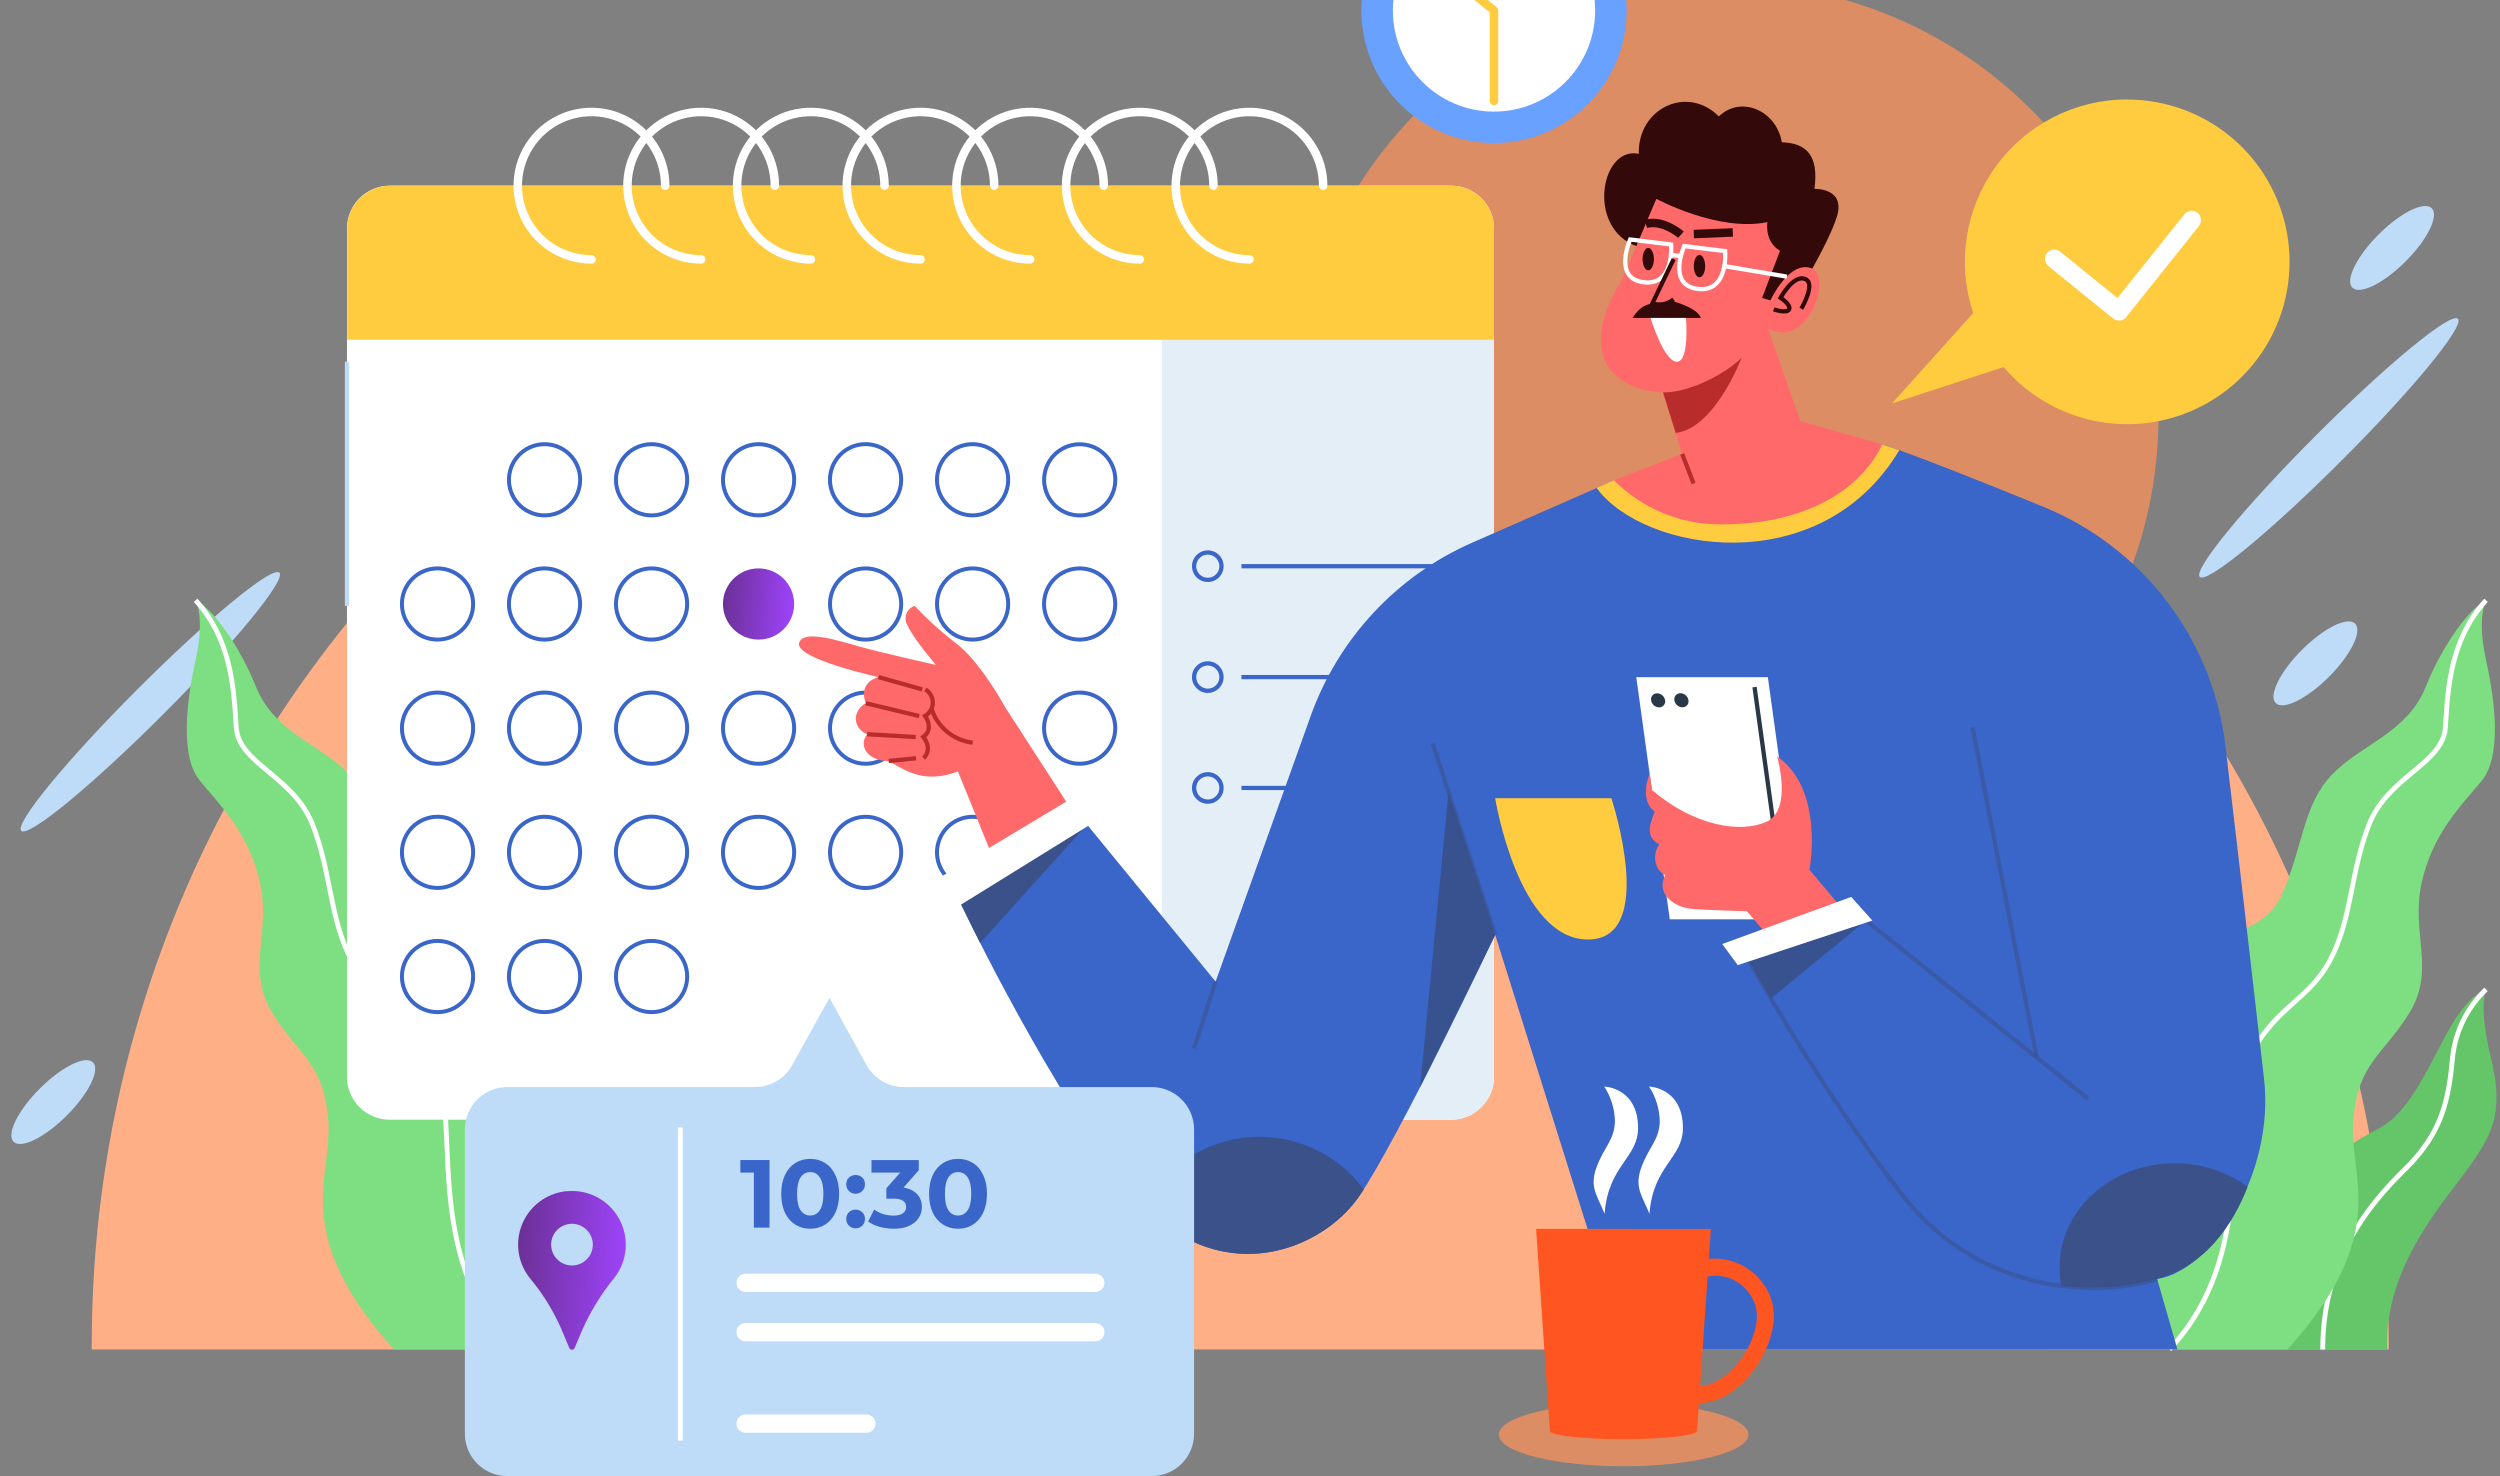 <svg width="293" height="173" viewBox="0 0 293 173" fill="none" xmlns="http://www.w3.org/2000/svg">
<rect x="0" y="0" width="293" height="173" fill="#808080" stroke="none"/>
<path d="M7.825 130.743C10.395 128.173 11.771 125.382 10.898 124.509C10.025 123.636 7.234 125.012 4.664 127.582C2.094 130.151 0.718 132.943 1.591 133.816C2.465 134.689 5.256 133.313 7.825 130.743Z" fill="#BEDBF7"/>
<path d="M19.108 83.732C10.754 92.087 3.314 98.2 2.493 97.374C1.672 96.548 7.781 89.114 16.135 80.759C24.489 72.405 31.928 66.291 32.745 67.118C33.562 67.944 27.462 75.378 19.108 83.732Z" fill="#BEDBF7"/>
<path d="M145.362 23.018C71.02 23.018 10.754 83.298 10.754 157.641C10.754 157.813 10.754 157.986 10.754 158.154H279.962C279.962 157.986 279.962 157.813 279.962 157.641C279.971 83.298 219.705 23.018 145.362 23.018Z" fill="#FFAF86"/>
<path d="M291.363 115.959C291.363 115.959 290.43 117.826 291.923 123.935C293.417 130.044 292.297 132.55 289.683 136.345C287.07 140.139 279.318 148.26 279.784 158.154H264.85C264.85 158.154 267.552 151.527 268.299 145.273C269.045 139.019 272.896 135.285 278.72 132.298C284.545 129.311 286.416 117.919 291.363 115.959Z" fill="#65C569"/>
<path fill-rule="evenodd" clip-rule="evenodd" d="M287.159 123.905C287.484 120.798 288.905 117.908 291.167 115.753L291.559 116.165C289.396 118.226 288.037 120.991 287.726 123.963C287.492 126.465 287.186 128.704 286.379 130.861C285.57 133.023 284.261 135.089 282.041 137.262C277.677 141.533 272.508 147.905 272.508 158.154H271.938C271.938 147.681 277.233 141.171 281.643 136.855C283.81 134.734 285.069 132.738 285.846 130.661C286.625 128.579 286.926 126.403 287.159 123.908L287.159 123.905L287.159 123.905Z" fill="white"/>
<path d="M291.363 70.356C291.363 70.356 290.243 72.317 291.363 77.357C292.483 82.398 293.169 88.698 290.864 91.499C288.558 94.299 285.063 97.659 283.803 103.544C282.542 109.429 285.483 113.625 282.402 118.666C279.322 123.706 276.377 124.476 275.799 131.234C275.22 137.992 280.424 144.433 268.098 158.154H240.137C240.137 158.154 248.93 141.632 251.455 132.952C253.98 124.271 251.875 120.206 255.795 114.255C259.716 108.305 265.176 110.116 267.556 104.59C269.937 99.064 269.937 94.322 273.297 90.798C276.657 87.275 282.122 85.898 284.279 80.531C286.369 75.327 289.543 71.197 291.363 70.356Z" fill="#7DDF81"/>
<path fill-rule="evenodd" clip-rule="evenodd" d="M286.356 84.632C286.623 80.409 286.98 74.746 291.153 70.165L291.574 70.548C287.539 74.977 287.192 80.456 286.923 84.699C286.911 84.889 286.899 85.078 286.887 85.263C286.812 86.413 286.323 87.361 285.619 88.216C284.92 89.065 283.996 89.84 283.037 90.638L282.987 90.68C281.067 92.278 278.983 94.014 277.902 96.782C276.913 99.318 276.42 101.777 275.938 104.178C275.88 104.468 275.822 104.757 275.763 105.046C275.221 107.714 274.619 110.311 273.267 112.795C272.074 114.986 270.572 116.331 269.047 117.695C268.836 117.884 268.624 118.073 268.413 118.265C266.678 119.843 264.924 121.631 263.477 124.94C262.764 126.569 262.494 128.746 262.336 131.311C262.28 132.22 262.239 133.178 262.195 134.174C262.117 135.965 262.034 137.876 261.854 139.836C261.292 145.954 259.777 152.681 254.463 158.349L254.047 157.959C259.234 152.426 260.73 145.85 261.287 139.784C261.466 137.835 261.548 135.953 261.625 134.173C261.669 133.173 261.711 132.206 261.768 131.276C261.925 128.713 262.198 126.443 262.955 124.712C264.448 121.3 266.265 119.449 268.03 117.844C268.245 117.649 268.459 117.457 268.671 117.267C270.196 115.901 271.624 114.623 272.767 112.523C274.075 110.12 274.663 107.598 275.206 104.932C275.264 104.645 275.322 104.356 275.38 104.066C275.861 101.668 276.363 99.16 277.372 96.575C278.506 93.67 280.689 91.852 282.589 90.27C282.617 90.247 282.645 90.224 282.673 90.2C283.64 89.394 284.52 88.655 285.179 87.854C285.832 87.06 286.254 86.223 286.319 85.226C286.331 85.031 286.344 84.834 286.356 84.632Z" fill="white"/>
<path d="M238.11 84.687C257.934 64.862 257.934 32.72 238.11 12.896C218.285 -6.929 186.143 -6.929 166.318 12.896C146.494 32.72 146.494 64.862 166.318 84.687C186.143 104.511 218.285 104.511 238.11 84.687Z" fill="#DC8D64"/>
<path d="M249.308 11.654C246.294 11.654 243.323 12.37 240.639 13.743C237.956 15.117 235.638 17.108 233.875 19.554C232.113 21.999 230.956 24.828 230.502 27.808C230.047 30.788 230.307 33.833 231.26 36.693L221.735 47.287L234.826 43.021C236.896 45.453 239.545 47.325 242.529 48.464C245.513 49.602 248.735 49.971 251.899 49.537C255.063 49.103 258.067 47.879 260.633 45.978C263.2 44.077 265.247 41.561 266.585 38.661C267.923 35.761 268.509 32.571 268.29 29.385C268.071 26.199 267.053 23.119 265.331 20.43C263.608 17.741 261.236 15.529 258.433 13.997C255.631 12.466 252.488 11.665 249.294 11.668L249.308 11.654Z" fill="#FFCC40"/>
<path d="M248.456 37.565C248.314 37.581 248.17 37.569 248.032 37.528C247.895 37.488 247.766 37.42 247.655 37.329L240.084 31.203C239.858 31.021 239.713 30.756 239.682 30.466C239.65 30.177 239.734 29.887 239.915 29.66C240.096 29.433 240.359 29.287 240.646 29.256C240.934 29.224 241.223 29.309 241.448 29.491L248.17 34.932L256.028 25.098C256.211 24.877 256.473 24.737 256.757 24.709C257.042 24.68 257.326 24.765 257.549 24.946C257.772 25.126 257.916 25.387 257.949 25.673C257.982 25.959 257.903 26.246 257.728 26.474L249.188 37.162C249.098 37.275 248.988 37.368 248.862 37.438C248.737 37.507 248.599 37.55 248.456 37.565Z" fill="white"/>
<path d="M22.925 70.356C22.925 70.356 24.045 72.317 22.925 77.357C21.805 82.398 21.119 88.698 23.42 91.499C25.721 94.299 29.226 97.659 30.486 103.544C31.746 109.429 28.806 113.625 31.886 118.666C34.966 123.706 37.907 124.476 38.467 131.234C39.027 137.992 33.846 144.433 46.167 158.154H74.17C74.17 158.154 65.373 141.632 62.852 132.952C60.332 124.271 62.432 120.206 58.512 114.255C54.592 108.305 49.126 110.116 46.746 104.59C44.366 99.064 44.366 94.322 41.005 90.798C37.645 87.275 32.185 85.898 30.024 80.531C27.919 75.327 24.745 71.197 22.925 70.356Z" fill="#7DDF81"/>
<path fill-rule="evenodd" clip-rule="evenodd" d="M27.366 84.711C27.097 80.466 26.749 74.981 22.715 70.548L23.136 70.165C27.308 74.75 27.666 80.419 27.933 84.644C27.945 84.841 27.957 85.035 27.97 85.226C28.035 86.223 28.456 87.06 29.109 87.854C29.767 88.655 30.646 89.394 31.613 90.2C31.641 90.224 31.669 90.247 31.698 90.27C33.596 91.852 35.778 93.67 36.912 96.575C37.921 99.16 38.423 101.668 38.904 104.066C38.962 104.356 39.02 104.645 39.078 104.932C39.621 107.598 40.209 110.12 41.517 112.523C42.66 114.623 44.088 115.901 45.613 117.267C45.825 117.457 46.039 117.648 46.254 117.844C48.019 119.449 49.836 121.3 51.329 124.712C52.086 126.443 52.358 128.712 52.515 131.276C52.572 132.205 52.614 133.173 52.657 134.172C52.734 135.952 52.816 137.835 52.995 139.784C53.552 145.85 55.047 152.426 60.236 157.959L59.821 158.349C54.505 152.68 52.99 145.953 52.428 139.836C52.248 137.876 52.165 135.964 52.087 134.173C52.044 133.178 52.003 132.22 51.947 131.311C51.79 128.746 51.52 126.569 50.807 124.94C49.359 121.631 47.606 119.843 45.871 118.265C45.66 118.073 45.448 117.884 45.237 117.695C43.712 116.331 42.21 114.986 41.017 112.795C39.665 110.311 39.063 107.714 38.52 105.046C38.462 104.757 38.404 104.468 38.346 104.178C37.864 101.777 37.371 99.318 36.382 96.782C35.301 94.014 33.218 92.278 31.3 90.68L31.249 90.638C30.291 89.839 29.367 89.065 28.669 88.216C27.966 87.361 27.477 86.413 27.402 85.263C27.39 85.081 27.378 84.897 27.366 84.711Z" fill="white"/>
<path d="M170.07 21.763H45.691C42.916 21.763 40.665 24.013 40.665 26.789V126.208C40.665 128.984 42.916 131.234 45.691 131.234H170.07C172.846 131.234 175.096 128.984 175.096 126.208V26.789C175.096 24.013 172.846 21.763 170.07 21.763Z" fill="white"/>
<path d="M136.168 35.684V131.234H170.07C171.402 131.234 172.68 130.705 173.622 129.763C174.565 128.822 175.095 127.545 175.096 126.212V35.67L136.168 35.684Z" fill="#E4EEF7"/>
<path fill-rule="evenodd" clip-rule="evenodd" d="M141.554 65.001C141.286 65.001 141.024 65.08 140.801 65.229C140.578 65.378 140.404 65.589 140.302 65.837C140.199 66.084 140.172 66.357 140.224 66.62C140.276 66.883 140.405 67.124 140.594 67.314C140.783 67.504 141.024 67.633 141.287 67.686C141.55 67.739 141.822 67.712 142.07 67.61C142.318 67.508 142.53 67.335 142.679 67.113C142.829 66.89 142.909 66.629 142.91 66.361C142.91 66.182 142.876 66.005 142.808 65.841C142.74 65.676 142.64 65.526 142.514 65.399C142.388 65.273 142.238 65.173 142.074 65.104C141.909 65.036 141.732 65.001 141.554 65.001ZM140.524 64.814C140.829 64.61 141.187 64.501 141.554 64.501C141.798 64.501 142.04 64.55 142.265 64.643C142.491 64.737 142.695 64.874 142.868 65.047C143.04 65.22 143.176 65.425 143.269 65.65C143.362 65.876 143.41 66.118 143.409 66.362C143.408 66.729 143.298 67.087 143.094 67.391C142.889 67.696 142.599 67.933 142.26 68.072C141.921 68.212 141.548 68.248 141.189 68.175C140.829 68.103 140.499 67.926 140.24 67.666C139.981 67.407 139.805 67.076 139.734 66.717C139.663 66.357 139.7 65.984 139.84 65.645C139.981 65.307 140.219 65.017 140.524 64.814Z" fill="#3A65C9"/>
<path fill-rule="evenodd" clip-rule="evenodd" d="M169.613 66.611H145.502V66.112H169.613V66.611Z" fill="#3A65C9"/>
<path fill-rule="evenodd" clip-rule="evenodd" d="M141.554 77.999C140.805 77.999 140.198 78.606 140.198 79.355C140.198 80.103 140.805 80.71 141.554 80.71C142.303 80.71 142.91 80.103 142.91 79.355C142.91 78.606 142.303 77.999 141.554 77.999ZM139.699 79.355C139.699 78.33 140.529 77.499 141.554 77.499C142.578 77.499 143.409 78.33 143.409 79.355C143.409 80.379 142.578 81.21 141.554 81.21C140.529 81.21 139.699 80.379 139.699 79.355Z" fill="#3A65C9"/>
<path fill-rule="evenodd" clip-rule="evenodd" d="M169.613 79.604H145.502V79.105H169.613V79.604Z" fill="#3A65C9"/>
<path fill-rule="evenodd" clip-rule="evenodd" d="M141.554 90.992C140.805 90.992 140.198 91.599 140.198 92.348C140.198 93.097 140.805 93.704 141.554 93.704C142.303 93.704 142.91 93.097 142.91 92.348C142.91 91.599 142.303 90.992 141.554 90.992ZM139.699 92.348C139.699 91.323 140.529 90.493 141.554 90.493C142.578 90.493 143.409 91.323 143.409 92.348C143.409 93.373 142.578 94.203 141.554 94.203C140.529 94.203 139.699 93.373 139.699 92.348Z" fill="#3A65C9"/>
<path fill-rule="evenodd" clip-rule="evenodd" d="M169.613 92.597H145.502V92.098H169.613V92.597Z" fill="#3A65C9"/>
<path fill-rule="evenodd" clip-rule="evenodd" d="M59.931 55.617C59.591 57.766 61.058 59.783 63.207 60.122C65.356 60.462 67.373 58.995 67.712 56.846C68.052 54.698 66.585 52.68 64.436 52.341C62.288 52.001 60.27 53.468 59.931 55.617ZM63.134 60.583C60.731 60.203 59.09 57.947 59.47 55.544C59.85 53.141 62.106 51.5 64.509 51.88C66.913 52.26 68.553 54.516 68.173 56.919C67.794 59.323 65.537 60.963 63.134 60.583Z" fill="#3A65C9"/>
<path fill-rule="evenodd" clip-rule="evenodd" d="M73.579 53.447C72.04 54.985 72.04 57.479 73.579 59.017C75.117 60.556 77.611 60.556 79.149 59.017C80.688 57.479 80.688 54.985 79.149 53.447C77.611 51.908 75.117 51.908 73.579 53.447ZM73.249 59.347C71.528 57.627 71.528 54.837 73.249 53.117C74.969 51.396 77.759 51.396 79.479 53.117C81.2 54.837 81.2 57.627 79.479 59.347C77.759 61.068 74.969 61.068 73.249 59.347Z" fill="#3A65C9"/>
<path fill-rule="evenodd" clip-rule="evenodd" d="M85.071 55.328C84.573 57.446 85.886 59.566 88.004 60.064C90.122 60.562 92.242 59.249 92.74 57.131C93.238 55.013 91.925 52.893 89.807 52.395C87.689 51.897 85.569 53.21 85.071 55.328ZM87.897 60.518C85.529 59.961 84.06 57.59 84.617 55.221C85.174 52.852 87.545 51.384 89.914 51.941C92.282 52.498 93.751 54.869 93.194 57.238C92.638 59.606 90.266 61.075 87.897 60.518Z" fill="#3A65C9"/>
<path fill-rule="evenodd" clip-rule="evenodd" d="M97.556 55.597C97.209 57.744 98.668 59.767 100.816 60.114C102.963 60.462 104.986 59.002 105.333 56.855C105.681 54.707 104.222 52.685 102.074 52.337C99.927 51.99 97.904 53.449 97.556 55.597ZM100.741 60.575C98.339 60.186 96.707 57.924 97.096 55.522C97.484 53.12 99.747 51.488 102.149 51.877C104.551 52.265 106.183 54.528 105.794 56.929C105.406 59.331 103.143 60.964 100.741 60.575Z" fill="#3A65C9"/>
<path fill-rule="evenodd" clip-rule="evenodd" d="M110.097 55.599C109.75 57.747 111.209 59.769 113.357 60.117C115.504 60.464 117.527 59.005 117.874 56.857C118.222 54.71 116.763 52.687 114.615 52.34C112.467 51.992 110.445 53.452 110.097 55.599ZM113.282 60.577C110.88 60.189 109.248 57.927 109.637 55.525C110.025 53.123 112.288 51.49 114.69 51.879C117.092 52.268 118.724 54.53 118.335 56.932C117.947 59.334 115.684 60.966 113.282 60.577Z" fill="#3A65C9"/>
<path fill-rule="evenodd" clip-rule="evenodd" d="M122.656 55.596C122.302 57.742 123.754 59.769 125.9 60.124C128.047 60.478 130.074 59.026 130.429 56.88C130.783 54.733 129.331 52.706 127.184 52.351C125.038 51.997 123.011 53.449 122.656 55.596ZM125.824 60.584C123.424 60.188 121.799 57.92 122.196 55.52C122.592 53.119 124.86 51.494 127.26 51.891C129.661 52.287 131.286 54.555 130.889 56.956C130.493 59.356 128.225 60.981 125.824 60.584Z" fill="#3A65C9"/>
<path fill-rule="evenodd" clip-rule="evenodd" d="M51.278 66.849C49.103 66.849 47.339 68.613 47.339 70.788C47.339 72.963 49.103 74.727 51.278 74.727C53.454 74.727 55.217 72.963 55.217 70.788C55.217 68.613 53.454 66.849 51.278 66.849ZM46.873 70.788C46.873 68.355 48.845 66.382 51.278 66.382C53.712 66.382 55.684 68.355 55.684 70.788C55.684 73.221 53.712 75.194 51.278 75.194C48.845 75.194 46.873 73.221 46.873 70.788Z" fill="#3A65C9"/>
<path fill-rule="evenodd" clip-rule="evenodd" d="M63.818 66.849C61.643 66.849 59.879 68.613 59.879 70.788C59.879 72.963 61.643 74.727 63.818 74.727C65.994 74.727 67.757 72.963 67.757 70.788C67.757 68.613 65.994 66.849 63.818 66.849ZM59.413 70.788C59.413 68.355 61.385 66.382 63.818 66.382C66.252 66.382 68.224 68.355 68.224 70.788C68.224 73.221 66.252 75.194 63.818 75.194C61.385 75.194 59.413 73.221 59.413 70.788Z" fill="#3A65C9"/>
<path fill-rule="evenodd" clip-rule="evenodd" d="M76.364 66.849C74.189 66.849 72.425 68.613 72.425 70.788C72.425 72.963 74.189 74.727 76.364 74.727C78.54 74.727 80.303 72.963 80.303 70.788C80.303 68.613 78.54 66.849 76.364 66.849ZM71.959 70.788C71.959 68.355 73.931 66.382 76.364 66.382C78.797 66.382 80.77 68.355 80.77 70.788C80.77 73.221 78.797 75.194 76.364 75.194C73.931 75.194 71.959 73.221 71.959 70.788Z" fill="#3A65C9"/>
<path d="M88.904 74.96C91.208 74.96 93.076 73.092 93.076 70.788C93.076 68.484 91.208 66.616 88.904 66.616C86.6 66.616 84.731 68.484 84.731 70.788C84.731 73.092 86.6 74.96 88.904 74.96Z" fill="url(#paint0_linear_159_4056)"/>
<path fill-rule="evenodd" clip-rule="evenodd" d="M101.45 66.849C99.274 66.849 97.511 68.613 97.511 70.788C97.511 72.963 99.274 74.727 101.45 74.727C103.625 74.727 105.389 72.963 105.389 70.788C105.389 68.613 103.625 66.849 101.45 66.849ZM97.044 70.788C97.044 68.355 99.016 66.382 101.45 66.382C103.883 66.382 105.855 68.355 105.855 70.788C105.855 73.221 103.883 75.194 101.45 75.194C99.016 75.194 97.044 73.221 97.044 70.788Z" fill="#3A65C9"/>
<path fill-rule="evenodd" clip-rule="evenodd" d="M113.99 66.849C111.815 66.849 110.051 68.613 110.051 70.788C110.051 72.963 111.815 74.727 113.99 74.727C116.166 74.727 117.929 72.963 117.929 70.788C117.929 68.613 116.166 66.849 113.99 66.849ZM109.584 70.788C109.584 68.355 111.557 66.382 113.99 66.382C116.423 66.382 118.396 68.355 118.396 70.788C118.396 73.221 116.423 75.194 113.99 75.194C111.557 75.194 109.584 73.221 109.584 70.788Z" fill="#3A65C9"/>
<path fill-rule="evenodd" clip-rule="evenodd" d="M126.535 66.849C124.36 66.849 122.596 68.613 122.596 70.788C122.596 72.963 124.36 74.727 126.535 74.727C128.711 74.727 130.474 72.963 130.474 70.788C130.474 68.613 128.711 66.849 126.535 66.849ZM122.129 70.788C122.129 68.355 124.102 66.382 126.535 66.382C128.968 66.382 130.941 68.355 130.941 70.788C130.941 73.221 128.968 75.194 126.535 75.194C124.102 75.194 122.129 73.221 122.129 70.788Z" fill="#3A65C9"/>
<path fill-rule="evenodd" clip-rule="evenodd" d="M51.278 81.401C49.103 81.401 47.339 83.165 47.339 85.34C47.339 87.516 49.103 89.279 51.278 89.279C53.454 89.279 55.217 87.516 55.217 85.34C55.217 83.165 53.454 81.401 51.278 81.401ZM46.873 85.34C46.873 82.907 48.845 80.934 51.278 80.934C53.712 80.934 55.684 82.907 55.684 85.34C55.684 87.773 53.712 89.746 51.278 89.746C48.845 89.746 46.873 87.773 46.873 85.34Z" fill="#3A65C9"/>
<path fill-rule="evenodd" clip-rule="evenodd" d="M63.818 81.401C61.643 81.401 59.879 83.165 59.879 85.34C59.879 87.516 61.643 89.279 63.818 89.279C65.994 89.279 67.757 87.516 67.757 85.34C67.757 83.165 65.994 81.401 63.818 81.401ZM59.413 85.34C59.413 82.907 61.385 80.934 63.818 80.934C66.252 80.934 68.224 82.907 68.224 85.34C68.224 87.773 66.252 89.746 63.818 89.746C61.385 89.746 59.413 87.773 59.413 85.34Z" fill="#3A65C9"/>
<path fill-rule="evenodd" clip-rule="evenodd" d="M76.364 81.401C74.189 81.401 72.425 83.165 72.425 85.34C72.425 87.516 74.189 89.279 76.364 89.279C78.54 89.279 80.303 87.516 80.303 85.34C80.303 83.165 78.54 81.401 76.364 81.401ZM71.959 85.34C71.959 82.907 73.931 80.934 76.364 80.934C78.797 80.934 80.77 82.907 80.77 85.34C80.77 87.773 78.797 89.746 76.364 89.746C73.931 89.746 71.959 87.773 71.959 85.34Z" fill="#3A65C9"/>
<path fill-rule="evenodd" clip-rule="evenodd" d="M88.904 81.401C86.729 81.401 84.965 83.165 84.965 85.34C84.965 87.516 86.729 89.279 88.904 89.279C91.08 89.279 92.843 87.516 92.843 85.34C92.843 83.165 91.08 81.401 88.904 81.401ZM84.499 85.34C84.499 82.907 86.471 80.934 88.904 80.934C91.338 80.934 93.31 82.907 93.31 85.34C93.31 87.773 91.338 89.746 88.904 89.746C86.471 89.746 84.499 87.773 84.499 85.34Z" fill="#3A65C9"/>
<path fill-rule="evenodd" clip-rule="evenodd" d="M101.45 81.401C99.274 81.401 97.511 83.165 97.511 85.34C97.511 87.516 99.274 89.279 101.45 89.279C103.625 89.279 105.389 87.516 105.389 85.34C105.389 83.165 103.625 81.401 101.45 81.401ZM97.044 85.34C97.044 82.907 99.016 80.934 101.45 80.934C103.883 80.934 105.855 82.907 105.855 85.34C105.855 87.773 103.883 89.746 101.45 89.746C99.016 89.746 97.044 87.773 97.044 85.34Z" fill="#3A65C9"/>
<path fill-rule="evenodd" clip-rule="evenodd" d="M113.99 81.401C111.815 81.401 110.051 83.165 110.051 85.34C110.051 87.516 111.815 89.279 113.99 89.279C116.166 89.279 117.929 87.516 117.929 85.34C117.929 83.165 116.166 81.401 113.99 81.401ZM109.584 85.34C109.584 82.907 111.557 80.934 113.99 80.934C116.423 80.934 118.396 82.907 118.396 85.34C118.396 87.773 116.423 89.746 113.99 89.746C111.557 89.746 109.584 87.773 109.584 85.34Z" fill="#3A65C9"/>
<path fill-rule="evenodd" clip-rule="evenodd" d="M126.535 81.401C124.36 81.401 122.596 83.165 122.596 85.34C122.596 87.516 124.36 89.279 126.535 89.279C128.711 89.279 130.474 87.516 130.474 85.34C130.474 83.165 128.711 81.401 126.535 81.401ZM122.129 85.34C122.129 82.907 124.102 80.934 126.535 80.934C128.968 80.934 130.941 82.907 130.941 85.34C130.941 87.773 128.968 89.746 126.535 89.746C124.102 89.746 122.129 87.773 122.129 85.34Z" fill="#3A65C9"/>
<path fill-rule="evenodd" clip-rule="evenodd" d="M49.773 96.256C47.764 97.088 46.809 99.392 47.642 101.402C48.474 103.412 50.778 104.367 52.788 103.534C54.798 102.702 55.752 100.397 54.92 98.388C54.087 96.378 51.783 95.423 49.773 96.256ZM47.21 101.581C46.279 99.333 47.347 96.756 49.595 95.825C51.843 94.893 54.42 95.961 55.351 98.209C56.282 100.457 55.215 103.034 52.967 103.965C50.719 104.896 48.142 103.829 47.21 101.581Z" fill="#3A65C9"/>
<path fill-rule="evenodd" clip-rule="evenodd" d="M62.388 96.229C60.361 97.02 59.36 99.305 60.151 101.331C60.943 103.358 63.227 104.359 65.254 103.568C67.28 102.776 68.281 100.492 67.49 98.466C66.699 96.439 64.414 95.438 62.388 96.229ZM59.717 101.501C58.832 99.234 59.952 96.679 62.218 95.794C64.485 94.909 67.04 96.029 67.925 98.296C68.81 100.562 67.69 103.117 65.423 104.002C63.157 104.887 60.602 103.767 59.717 101.501Z" fill="#3A65C9"/>
<path fill-rule="evenodd" clip-rule="evenodd" d="M72.528 98.974C72.026 101.091 73.335 103.213 75.452 103.715C77.569 104.217 79.692 102.907 80.193 100.79C80.695 98.674 79.385 96.551 77.269 96.049C75.152 95.548 73.029 96.857 72.528 98.974ZM75.345 104.169C72.977 103.608 71.512 101.234 72.073 98.866C72.634 96.499 75.009 95.034 77.376 95.595C79.744 96.156 81.209 98.53 80.647 100.898C80.087 103.266 77.712 104.73 75.345 104.169Z" fill="#3A65C9"/>
<path fill-rule="evenodd" clip-rule="evenodd" d="M86.118 97.111C84.579 98.649 84.579 101.143 86.118 102.681C87.656 104.22 90.15 104.22 91.688 102.681C93.227 101.143 93.227 98.649 91.688 97.111C90.15 95.573 87.656 95.573 86.118 97.111ZM85.788 103.011C84.067 101.291 84.067 98.501 85.788 96.781C87.508 95.06 90.298 95.06 92.018 96.781C93.739 98.501 93.739 101.291 92.018 103.011C90.298 104.732 87.508 104.732 85.788 103.011Z" fill="#3A65C9"/>
<path fill-rule="evenodd" clip-rule="evenodd" d="M99.949 96.258C97.937 97.086 96.978 99.388 97.806 101.399C98.634 103.411 100.936 104.371 102.947 103.543C104.959 102.715 105.919 100.413 105.091 98.401C104.263 96.389 101.961 95.43 99.949 96.258ZM97.374 101.577C96.448 99.327 97.521 96.752 99.772 95.826C102.022 94.9 104.596 95.973 105.522 98.224C106.448 100.474 105.375 103.048 103.125 103.975C100.875 104.901 98.3 103.827 97.374 101.577Z" fill="#3A65C9"/>
<path fill-rule="evenodd" clip-rule="evenodd" d="M112.488 96.259C110.476 97.087 109.517 99.389 110.345 101.401C111.173 103.413 113.475 104.373 115.486 103.545C117.498 102.717 118.458 100.415 117.63 98.403C116.802 96.391 114.5 95.431 112.488 96.259ZM109.913 101.579C108.987 99.329 110.06 96.754 112.311 95.828C114.561 94.902 117.135 95.975 118.061 98.225C118.988 100.475 117.914 103.05 115.664 103.976C113.414 104.902 110.839 103.829 109.913 101.579Z" fill="#3A65C9"/>
<path fill-rule="evenodd" clip-rule="evenodd" d="M124.982 99.796C122.984 100.657 122.062 102.974 122.923 104.972C123.784 106.97 126.101 107.892 128.099 107.031C130.097 106.17 131.019 103.852 130.158 101.855C129.297 99.857 126.98 98.935 124.982 99.796ZM122.494 105.157C121.532 102.922 122.562 100.33 124.797 99.367C127.032 98.404 129.624 99.435 130.587 101.67C131.549 103.904 130.518 106.496 128.284 107.459C126.049 108.422 123.457 107.391 122.494 105.157Z" fill="#3A65C9"/>
<path fill-rule="evenodd" clip-rule="evenodd" d="M51.278 110.51C49.103 110.51 47.339 112.273 47.339 114.449C47.339 116.624 49.103 118.388 51.278 118.388C53.454 118.388 55.217 116.624 55.217 114.449C55.217 112.273 53.454 110.51 51.278 110.51ZM46.873 114.449C46.873 112.016 48.845 110.043 51.278 110.043C53.712 110.043 55.684 112.016 55.684 114.449C55.684 116.882 53.712 118.855 51.278 118.855C48.845 118.855 46.873 116.882 46.873 114.449Z" fill="#3A65C9"/>
<path fill-rule="evenodd" clip-rule="evenodd" d="M63.818 110.51C61.643 110.51 59.879 112.273 59.879 114.449C59.879 116.624 61.643 118.388 63.818 118.388C65.994 118.388 67.757 116.624 67.757 114.449C67.757 112.273 65.994 110.51 63.818 110.51ZM59.413 114.449C59.413 112.016 61.385 110.043 63.818 110.043C66.252 110.043 68.224 112.016 68.224 114.449C68.224 116.882 66.252 118.855 63.818 118.855C61.385 118.855 59.413 116.882 59.413 114.449Z" fill="#3A65C9"/>
<path fill-rule="evenodd" clip-rule="evenodd" d="M76.364 110.51C74.189 110.51 72.425 112.273 72.425 114.449C72.425 116.624 74.189 118.388 76.364 118.388C78.54 118.388 80.303 116.624 80.303 114.449C80.303 112.273 78.54 110.51 76.364 110.51ZM71.959 114.449C71.959 112.016 73.931 110.043 76.364 110.043C78.797 110.043 80.77 112.016 80.77 114.449C80.77 116.882 78.797 118.855 76.364 118.855C73.931 118.855 71.959 116.882 71.959 114.449Z" fill="#3A65C9"/>
<path d="M45.71 21.763H170.07C171.403 21.763 172.681 22.292 173.624 23.235C174.567 24.178 175.096 25.456 175.096 26.789V39.82H40.684V26.789C40.684 26.129 40.814 25.476 41.066 24.866C41.319 24.256 41.689 23.702 42.156 23.235C42.623 22.768 43.177 22.398 43.786 22.145C44.396 21.893 45.05 21.763 45.71 21.763V21.763Z" fill="#FFCC40"/>
<path fill-rule="evenodd" clip-rule="evenodd" d="M72.437 14.241C70.949 13.624 69.312 13.463 67.733 13.777C66.154 14.091 64.703 14.867 63.564 16.006C62.426 17.144 61.65 18.595 61.336 20.174C61.022 21.754 61.183 23.391 61.799 24.878C62.416 26.366 63.459 27.638 64.798 28.532C66.137 29.427 67.711 29.904 69.321 29.904C69.596 29.904 69.818 30.127 69.818 30.401C69.818 30.676 69.596 30.898 69.321 30.898C67.514 30.898 65.748 30.363 64.246 29.359C62.743 28.355 61.572 26.928 60.881 25.259C60.19 23.59 60.009 21.753 60.361 19.98C60.714 18.208 61.584 16.58 62.861 15.303C64.139 14.025 65.767 13.155 67.539 12.802C69.311 12.45 71.148 12.631 72.817 13.322C74.487 14.014 75.914 15.185 76.918 16.687C77.921 18.189 78.457 19.956 78.457 21.763C78.457 22.037 78.235 22.26 77.96 22.26C77.686 22.26 77.463 22.037 77.463 21.763C77.463 20.152 76.986 18.578 76.091 17.239C75.196 15.9 73.925 14.857 72.437 14.241Z" fill="white"/>
<path fill-rule="evenodd" clip-rule="evenodd" d="M85.29 14.241C83.802 13.624 82.165 13.463 80.586 13.777C79.007 14.091 77.556 14.867 76.417 16.006C75.279 17.144 74.503 18.595 74.189 20.174C73.875 21.754 74.036 23.391 74.652 24.878C75.269 26.366 76.312 27.638 77.651 28.532C78.99 29.427 80.564 29.904 82.174 29.904C82.449 29.904 82.671 30.127 82.671 30.401C82.671 30.676 82.449 30.898 82.174 30.898C80.368 30.898 78.601 30.363 77.099 29.359C75.596 28.355 74.425 26.928 73.734 25.259C73.043 23.59 72.862 21.753 73.214 19.98C73.567 18.208 74.437 16.58 75.714 15.303C76.992 14.025 78.62 13.155 80.392 12.802C82.164 12.45 84.001 12.631 85.671 13.322C87.34 14.014 88.767 15.185 89.771 16.687C90.775 18.189 91.31 19.956 91.31 21.763C91.31 22.037 91.088 22.26 90.813 22.26C90.539 22.26 90.316 22.037 90.316 21.763C90.316 20.152 89.839 18.578 88.944 17.239C88.049 15.9 86.778 14.857 85.29 14.241Z" fill="white"/>
<path fill-rule="evenodd" clip-rule="evenodd" d="M98.143 14.241C96.656 13.624 95.018 13.463 93.439 13.777C91.86 14.091 90.409 14.867 89.27 16.006C88.132 17.144 87.356 18.595 87.042 20.174C86.728 21.754 86.889 23.391 87.505 24.878C88.122 26.366 89.165 27.638 90.504 28.532C91.843 29.427 93.417 29.904 95.028 29.904C95.302 29.904 95.525 30.127 95.525 30.401C95.525 30.676 95.302 30.898 95.028 30.898C93.221 30.898 91.454 30.363 89.952 29.359C88.45 28.355 87.278 26.928 86.587 25.259C85.896 23.59 85.715 21.753 86.067 19.98C86.42 18.208 87.29 16.58 88.567 15.303C89.845 14.025 91.473 13.155 93.245 12.802C95.017 12.45 96.854 12.631 98.524 13.322C100.193 14.014 101.62 15.185 102.624 16.687C103.627 18.189 104.163 19.956 104.163 21.763C104.163 22.037 103.941 22.26 103.666 22.26C103.392 22.26 103.169 22.037 103.169 21.763C103.169 20.152 102.692 18.578 101.797 17.239C100.902 15.9 99.631 14.857 98.143 14.241Z" fill="white"/>
<path fill-rule="evenodd" clip-rule="evenodd" d="M110.997 14.241C109.509 13.624 107.872 13.463 106.293 13.777C104.713 14.091 103.263 14.867 102.124 16.006C100.985 17.144 100.21 18.595 99.896 20.174C99.582 21.754 99.743 23.391 100.359 24.878C100.975 26.366 102.019 27.638 103.358 28.532C104.697 29.427 106.271 29.904 107.881 29.904C108.155 29.904 108.378 30.127 108.378 30.401C108.378 30.676 108.155 30.898 107.881 30.898C106.074 30.898 104.308 30.363 102.805 29.359C101.303 28.355 100.132 26.928 99.441 25.259C98.749 23.59 98.568 21.753 98.921 19.98C99.273 18.208 100.143 16.58 101.421 15.303C102.699 14.025 104.326 13.155 106.099 12.802C107.871 12.45 109.708 12.631 111.377 13.322C113.046 14.014 114.473 15.185 115.477 16.687C116.481 18.189 117.017 19.956 117.017 21.763C117.017 22.037 116.794 22.26 116.52 22.26C116.245 22.26 116.023 22.037 116.023 21.763C116.023 20.152 115.545 18.578 114.651 17.239C113.756 15.9 112.484 14.857 110.997 14.241Z" fill="white"/>
<path fill-rule="evenodd" clip-rule="evenodd" d="M123.844 14.24C122.356 13.624 120.719 13.463 119.139 13.778C117.56 14.092 116.109 14.868 114.97 16.007C113.832 17.146 113.057 18.597 112.743 20.177C112.43 21.757 112.591 23.394 113.208 24.881C113.825 26.369 114.87 27.64 116.209 28.534C117.548 29.428 119.123 29.905 120.734 29.904C121.008 29.904 121.231 30.127 121.231 30.401C121.231 30.676 121.009 30.898 120.734 30.898C118.927 30.899 117.16 30.364 115.657 29.361C114.154 28.358 112.982 26.931 112.29 25.262C111.598 23.593 111.416 21.756 111.768 19.983C112.12 18.211 112.99 16.583 114.267 15.304C115.545 14.026 117.173 13.156 118.945 12.803C120.717 12.45 122.554 12.63 124.224 13.322C125.894 14.013 127.321 15.184 128.325 16.687C129.329 18.189 129.865 19.956 129.865 21.763C129.865 22.037 129.642 22.26 129.368 22.26C129.093 22.26 128.871 22.037 128.871 21.763C128.871 20.152 128.393 18.578 127.498 17.239C126.604 15.9 125.332 14.856 123.844 14.24Z" fill="white"/>
<path fill-rule="evenodd" clip-rule="evenodd" d="M136.698 14.241C135.211 13.624 133.574 13.463 131.994 13.777C130.415 14.091 128.964 14.867 127.826 16.006C126.687 17.144 125.911 18.595 125.597 20.174C125.283 21.754 125.444 23.391 126.061 24.878C126.677 26.366 127.72 27.638 129.059 28.532C130.398 29.427 131.972 29.904 133.583 29.904C133.857 29.904 134.08 30.127 134.08 30.401C134.08 30.676 133.857 30.898 133.583 30.898C131.776 30.898 130.009 30.363 128.507 29.359C127.005 28.355 125.834 26.928 125.142 25.259C124.451 23.59 124.27 21.753 124.622 19.98C124.975 18.208 125.845 16.58 127.123 15.303C128.4 14.025 130.028 13.155 131.8 12.802C133.572 12.45 135.409 12.631 137.079 13.322C138.748 14.014 140.175 15.185 141.179 16.687C142.183 18.189 142.718 19.956 142.718 21.763C142.718 22.037 142.496 22.26 142.221 22.26C141.947 22.26 141.724 22.037 141.724 21.763C141.724 20.152 141.247 18.578 140.352 17.239C139.458 15.9 138.186 14.857 136.698 14.241Z" fill="white"/>
<path fill-rule="evenodd" clip-rule="evenodd" d="M149.551 14.241C148.064 13.624 146.427 13.463 144.847 13.777C143.268 14.091 141.817 14.867 140.679 16.006C139.54 17.144 138.764 18.595 138.45 20.174C138.136 21.754 138.297 23.391 138.914 24.878C139.53 26.366 140.573 27.638 141.912 28.532C143.251 29.427 144.825 29.904 146.436 29.904C146.71 29.904 146.933 30.127 146.933 30.401C146.933 30.676 146.71 30.898 146.436 30.898C144.629 30.898 142.862 30.363 141.36 29.359C139.858 28.355 138.687 26.928 137.995 25.259C137.304 23.59 137.123 21.753 137.475 19.98C137.828 18.208 138.698 16.58 139.976 15.303C141.253 14.025 142.881 13.155 144.653 12.802C146.426 12.45 148.262 12.631 149.932 13.322C151.601 14.014 153.028 15.185 154.032 16.687C155.036 18.189 155.572 19.956 155.572 21.763C155.572 22.037 155.349 22.26 155.074 22.26C154.8 22.26 154.577 22.037 154.577 21.763C154.577 20.152 154.1 18.578 153.205 17.239C152.311 15.9 151.039 14.857 149.551 14.241Z" fill="white"/>
<path d="M186.087 12.214C192.156 6.145 192.156 -3.695 186.087 -9.765C180.017 -15.834 170.177 -15.834 164.108 -9.765C158.038 -3.695 158.038 6.145 164.108 12.214C170.177 18.284 180.017 18.284 186.087 12.214Z" fill="#68A1FF"/>
<path d="M175.096 13.082C181.643 13.082 186.951 7.774 186.951 1.227C186.951 -5.32 181.643 -10.627 175.096 -10.627C168.549 -10.627 163.242 -5.32 163.242 1.227C163.242 7.774 168.549 13.082 175.096 13.082Z" fill="white"/>
<path fill-rule="evenodd" clip-rule="evenodd" d="M168.121 -4.468C168.295 -4.681 168.608 -4.712 168.821 -4.539L175.411 0.842C175.526 0.937 175.593 1.078 175.593 1.227V11.831C175.593 12.106 175.371 12.328 175.096 12.328C174.822 12.328 174.599 12.106 174.599 11.831V1.463L168.192 -3.769C167.979 -3.942 167.948 -4.256 168.121 -4.468Z" fill="#FFCC40"/>
<path d="M220.605 52.08C224.283 53.275 231.988 56.337 239.488 59.398C245.226 61.745 250.23 65.584 253.983 70.518C257.735 75.452 260.098 81.301 260.826 87.457C262.749 103.661 264.719 121.06 265.335 126.348C266.679 137.852 258.978 149.053 252.813 149.893L255.198 158.154H190.498L175.236 109.565C175.236 109.565 163.895 133.512 159.27 140.232C154.645 146.953 141.489 151.993 131.408 138.272C121.327 124.551 112.221 105.136 112.221 105.136L126.983 96.133L142.469 115.044L153.618 83.896C155.227 79.404 157.736 75.287 160.99 71.797C164.244 68.307 168.175 65.517 172.543 63.599L189.168 56.299L220.605 52.08Z" fill="#3A65C9"/>
<path d="M222.593 52.771C221.842 52.5 221.165 52.267 220.591 52.08L189.154 56.281L187.124 57.181C192.533 64.681 213.325 68.256 222.593 52.771Z" fill="#FFCC40"/>
<path d="M211.117 107.744H195.697L191.771 79.364H207.192L211.117 107.744Z" fill="white"/>
<path fill-rule="evenodd" clip-rule="evenodd" d="M208.977 106.556L205.383 80.561L205.883 80.492L209.476 106.487L208.977 106.556Z" fill="#283847"/>
<path d="M195.151 82.08C195.169 82.183 195.164 82.288 195.136 82.388C195.109 82.489 195.059 82.582 194.991 82.661C194.924 82.74 194.839 82.803 194.744 82.845C194.649 82.888 194.546 82.909 194.442 82.906C194.214 82.898 193.997 82.812 193.827 82.661C193.656 82.51 193.544 82.305 193.508 82.08C193.49 81.977 193.495 81.872 193.523 81.771C193.551 81.67 193.601 81.577 193.669 81.498C193.737 81.419 193.823 81.356 193.918 81.314C194.014 81.272 194.118 81.251 194.222 81.254C194.449 81.263 194.665 81.351 194.834 81.501C195.004 81.652 195.116 81.856 195.151 82.08Z" fill="#283847"/>
<path d="M197.71 82.676C198 82.365 197.945 81.842 197.587 81.508C197.229 81.174 196.703 81.155 196.413 81.466C196.123 81.777 196.178 82.299 196.536 82.634C196.894 82.968 197.42 82.987 197.71 82.676Z" fill="#283847"/>
<path d="M166.439 127.407L169.767 92.81L175.236 109.565L166.439 127.407Z" fill="#38518F"/>
<path opacity="0.5" fill-rule="evenodd" clip-rule="evenodd" d="M139.711 122.79L142.231 114.949L142.707 115.102L140.186 122.942L139.711 122.79Z" fill="#3A5189"/>
<path d="M134.105 141.436C143.719 151.093 155.056 146.365 159.27 140.232C159.447 139.976 159.634 139.691 159.83 139.388C158.294 137.313 156.255 135.664 153.905 134.595C151.556 133.526 148.973 133.073 146.399 133.278C143.826 133.483 141.347 134.339 139.197 135.766C137.046 137.194 135.294 139.145 134.105 141.436V141.436Z" fill="#3A5189"/>
<path opacity="0.5" fill-rule="evenodd" clip-rule="evenodd" d="M244.535 128.941L217.508 107.239L217.821 106.85L244.848 128.552L244.535 128.941Z" fill="#3A5189"/>
<path d="M263.417 139.098C260.937 137.289 257.941 136.324 254.871 136.345C247.404 136.345 241.383 141.796 241.383 148.526C241.385 149.255 241.459 149.981 241.603 150.696C245.353 151.151 249.156 150.879 252.804 149.893C258.53 148.325 261.695 143.537 263.417 139.098Z" fill="#3A5189"/>
<path d="M205.008 112.664L218.206 108.291L207.551 117.023L205.008 112.664Z" fill="#38518F"/>
<path d="M126.657 96.572L117.822 82.911C117.822 82.911 114.83 77.399 111.941 75.313C110.245 74.011 108.657 72.574 107.195 71.014C106.974 71.086 106.773 71.206 106.606 71.365C106.438 71.525 106.309 71.72 106.227 71.937C106.145 72.154 106.114 72.386 106.134 72.616C106.155 72.847 106.227 73.07 106.345 73.269C107.125 74.982 109.701 77.936 109.701 77.936C109.701 77.936 103.116 76.456 100.651 75.756C98.187 75.056 94.024 73.731 93.651 75.392C93.249 77.222 102.952 79.359 102.952 79.359C102.952 79.359 100.535 79.868 101.468 82.421C99.942 83.242 99.839 85.296 101.627 86.057C100.619 87.289 101.543 89.188 104.156 89.188C106.518 90.588 108.516 91.788 112.273 90.416L117.434 103.138L126.657 96.572Z" fill="#FF6969"/>
<path fill-rule="evenodd" clip-rule="evenodd" d="M108.028 81.042L102.889 79.595L103.025 79.114L108.163 80.561L108.028 81.042Z" fill="#B82C2C"/>
<path fill-rule="evenodd" clip-rule="evenodd" d="M107.673 84.167L101.415 82.659L101.531 82.174L107.79 83.681L107.673 84.167Z" fill="#B82C2C"/>
<path fill-rule="evenodd" clip-rule="evenodd" d="M107.306 86.632L101.617 86.301L101.646 85.802L107.335 86.134L107.306 86.632Z" fill="#B82C2C"/>
<path fill-rule="evenodd" clip-rule="evenodd" d="M107.392 89.115L104.185 89.432L104.136 88.935L107.343 88.618L107.392 89.115Z" fill="#B82C2C"/>
<path fill-rule="evenodd" clip-rule="evenodd" d="M108.569 80.577C108.877 80.761 109.132 81.022 109.308 81.335C109.484 81.647 109.576 82.001 109.573 82.359C109.57 82.718 109.474 83.07 109.293 83.38C109.157 83.613 108.976 83.817 108.763 83.98C108.923 84.256 109.07 84.631 109.1 85.031C109.135 85.503 109.005 86.013 108.55 86.413C109.044 87.132 109.058 87.765 108.909 88.239C108.83 88.491 108.709 88.688 108.609 88.822C108.558 88.889 108.512 88.942 108.477 88.978C108.46 88.996 108.446 89.01 108.435 89.021C108.43 89.026 108.425 89.03 108.422 89.033L108.417 89.037L108.416 89.038L108.415 89.039L108.415 89.039C108.415 89.039 108.415 89.039 108.25 88.852C108.085 88.665 108.084 88.665 108.084 88.665L108.084 88.665L108.089 88.66C108.095 88.655 108.104 88.646 108.115 88.634C108.138 88.61 108.172 88.572 108.21 88.522C108.285 88.421 108.375 88.275 108.433 88.09C108.543 87.737 108.551 87.201 108.008 86.52L107.838 86.308L108.064 86.157C108.514 85.856 108.631 85.457 108.602 85.068C108.572 84.662 108.38 84.273 108.219 84.061L108.047 83.835L108.293 83.693C108.529 83.558 108.725 83.363 108.861 83.128C108.998 82.894 109.071 82.627 109.074 82.356C109.076 82.084 109.006 81.817 108.873 81.58C108.74 81.343 108.547 81.145 108.313 81.007L108.569 80.577ZM108.084 88.665L108.084 88.665L108.084 88.666C108.083 88.666 108.084 88.665 108.084 88.665Z" fill="#B82C2C"/>
<path fill-rule="evenodd" clip-rule="evenodd" d="M110.852 85.962C109.962 85.231 109.301 84.26 108.945 83.165L109.42 83.011C109.746 84.016 110.353 84.905 111.169 85.576C111.985 86.246 112.976 86.668 114.024 86.793L113.965 87.289C112.822 87.153 111.742 86.692 110.852 85.962Z" fill="#B82C2C"/>
<path d="M126.923 97.169L114.877 110.512L112.221 105.117L126.923 97.169Z" fill="#3A5189"/>
<path d="M215.919 106.512L212.069 101.934C212.069 101.934 213.871 92.52 208.279 88.661C208.279 88.661 210.109 94.915 207.043 96.305C203.976 97.696 198.53 96.809 193.597 92.572L193.354 90.607C193.354 90.607 192.001 93.753 193.947 95.12C193.242 96.767 192.897 98.177 194.483 98.956C193.55 100.17 193.975 102.069 195.17 102.55C194.049 104.65 196.056 106.284 198.203 106.508C199.603 106.657 204.737 106.797 204.737 106.797L208.471 111.133L215.919 106.512Z" fill="#FF6969"/>
<path d="M175.237 93.552H188.855C188.855 93.552 194.33 110.111 186.111 110.111C177.892 110.111 175.237 93.552 175.237 93.552Z" fill="#FFCC40"/>
<path d="M210.459 34.784C210.459 34.784 214.146 28.903 215.266 25.45C216.386 21.996 212.653 22.136 212.653 22.136C213.166 18.309 211.813 16.769 208.826 16.675C208.219 12.988 204.065 11.121 201.452 13.642C197.718 9.908 191.926 12.708 192.066 18.029C187.446 17.049 185.77 27.433 192.491 29.057L205.185 36.258L210.459 34.784Z" fill="#330909"/>
<path d="M194.124 23.303C194.124 23.303 201.335 27.223 207.145 26.033C207.145 26.033 206.725 28.273 208.615 29.393L206.515 34.924L207.495 35.204C207.495 35.204 209.665 30.514 212.256 31.424C214.846 32.334 211.836 41.089 207.215 38.499L210.995 49.35L220.586 52.08C220.586 52.08 217.086 61.461 201.685 61.461C199.356 61.472 197.048 61.019 194.896 60.13C192.744 59.24 190.79 57.932 189.149 56.281L197.134 53.2L194.894 45.99C194.894 45.99 189.639 46.036 188.029 42.069C186.419 38.102 190.059 32.894 190.059 32.894L194.124 23.303Z" fill="#FF6969"/>
<path d="M194.913 45.989C198.236 46.022 202.511 43.572 204.121 41.929C204.121 41.929 200.975 50.236 196.387 50.736L194.913 45.989Z" fill="#B82C2C"/>
<path fill-rule="evenodd" clip-rule="evenodd" d="M198.251 56.757L196.92 53.29L197.387 53.111L198.717 56.578L198.251 56.757Z" fill="#B82C2C"/>
<path d="M195.907 35.26C195.907 35.26 198.88 35.997 199.346 37.262H191.361C191.361 37.262 192.15 35.633 193.76 35.582C194.116 35.71 194.499 35.748 194.874 35.692C195.249 35.636 195.603 35.487 195.907 35.26V35.26Z" fill="#330909"/>
<path d="M193.443 37.262H197.597C197.597 37.262 198.04 42.396 196.523 42.396C195.006 42.396 193.443 37.262 193.443 37.262Z" fill="white"/>
<path d="M193.839 30.369C193.839 31.092 193.541 31.68 193.172 31.68C192.803 31.68 192.509 31.092 192.509 30.369C192.509 29.645 192.808 29.057 193.172 29.057C193.536 29.057 193.839 29.645 193.839 30.369Z" fill="#330909"/>
<path d="M199.178 32.502C199.547 32.502 199.846 31.914 199.846 31.19C199.846 30.466 199.547 29.879 199.178 29.879C198.81 29.879 198.511 30.466 198.511 31.19C198.511 31.914 198.81 32.502 199.178 32.502Z" fill="#330909"/>
<path fill-rule="evenodd" clip-rule="evenodd" d="M190.906 27.798L196.087 28.433L196.104 28.634L195.856 28.656C196.104 28.634 196.104 28.634 196.104 28.634L196.105 28.635L196.105 28.636L196.105 28.639L196.106 28.651C196.107 28.662 196.108 28.676 196.109 28.695C196.111 28.733 196.114 28.787 196.116 28.856C196.121 28.994 196.123 29.188 196.114 29.42C196.096 29.882 196.033 30.5 195.85 31.108C195.667 31.715 195.358 32.333 194.834 32.77C194.302 33.213 193.575 33.447 192.605 33.328C191.636 33.209 191.01 32.808 190.644 32.244C190.285 31.691 190.201 31.018 190.232 30.393C190.264 29.766 190.414 29.159 190.554 28.713C190.625 28.489 190.693 28.304 190.744 28.174C190.77 28.109 190.791 28.057 190.806 28.022C190.813 28.004 190.819 27.99 190.823 27.981L190.828 27.97L190.83 27.966L190.83 27.965C190.83 27.965 190.83 27.965 191.058 28.068L190.83 27.965L190.906 27.798ZM191.216 28.339C191.213 28.344 191.211 28.35 191.209 28.356C191.161 28.477 191.097 28.652 191.031 28.863C190.898 29.287 190.76 29.849 190.731 30.419C190.702 30.991 190.784 31.543 191.063 31.972C191.334 32.39 191.815 32.728 192.666 32.833C193.516 32.937 194.102 32.73 194.515 32.386C194.936 32.035 195.204 31.52 195.372 30.964C195.538 30.41 195.598 29.838 195.615 29.401C195.623 29.186 195.621 29.005 195.617 28.878L191.216 28.339Z" fill="white"/>
<path fill-rule="evenodd" clip-rule="evenodd" d="M197.239 28.572L202.421 29.207L202.438 29.409L202.189 29.431C202.438 29.409 202.438 29.409 202.438 29.409L202.438 29.411L202.438 29.414L202.439 29.426C202.44 29.436 202.441 29.451 202.442 29.47C202.445 29.508 202.447 29.562 202.45 29.631C202.454 29.768 202.456 29.963 202.447 30.195C202.43 30.657 202.367 31.276 202.183 31.885C202.001 32.492 201.692 33.111 201.168 33.548C200.636 33.992 199.908 34.227 198.938 34.108C197.969 33.988 197.343 33.587 196.977 33.023C196.618 32.469 196.534 31.796 196.566 31.17C196.597 30.542 196.748 29.935 196.888 29.489C196.958 29.265 197.026 29.079 197.077 28.949C197.103 28.884 197.124 28.832 197.139 28.797C197.147 28.779 197.153 28.765 197.157 28.756L197.162 28.744L197.163 28.741L197.164 28.74C197.164 28.74 197.164 28.74 197.391 28.843L197.164 28.74L197.239 28.572ZM197.549 29.113C197.547 29.119 197.545 29.125 197.542 29.131C197.495 29.252 197.431 29.427 197.364 29.638C197.231 30.063 197.093 30.625 197.064 31.196C197.035 31.769 197.118 32.322 197.396 32.751C197.667 33.169 198.148 33.507 198.999 33.612C199.85 33.717 200.435 33.51 200.848 33.165C201.269 32.814 201.538 32.297 201.705 31.741C201.872 31.187 201.931 30.614 201.948 30.176C201.957 29.961 201.955 29.78 201.951 29.653L197.549 29.113Z" fill="white"/>
<path fill-rule="evenodd" clip-rule="evenodd" d="M196.978 30.271L195.802 30.127L195.863 29.631L197.039 29.776L196.978 30.271Z" fill="white"/>
<path fill-rule="evenodd" clip-rule="evenodd" d="M209.382 32.669L202.059 31.436L202.142 30.944L209.465 32.176L209.382 32.669Z" fill="white"/>
<path fill-rule="evenodd" clip-rule="evenodd" d="M203.106 27.738L198.532 27.93L198.491 26.936L203.064 26.745L203.106 27.738Z" fill="#330909"/>
<path fill-rule="evenodd" clip-rule="evenodd" d="M197.336 27.129C197.336 27.129 197.336 27.129 197.008 27.503C196.681 27.877 196.681 27.877 196.681 27.877L196.679 27.875L196.665 27.863C196.652 27.852 196.631 27.835 196.603 27.813C196.548 27.769 196.466 27.705 196.36 27.629C196.147 27.477 195.844 27.28 195.485 27.101C194.751 26.735 193.863 26.482 193.034 26.721L192.759 25.765C193.942 25.425 195.11 25.802 195.929 26.211C196.346 26.419 196.694 26.646 196.938 26.82C197.06 26.908 197.157 26.983 197.225 27.037C197.259 27.064 197.285 27.086 197.304 27.102C197.313 27.11 197.321 27.116 197.326 27.12L197.332 27.126L197.335 27.128L197.336 27.129Z" fill="#330909"/>
<path fill-rule="evenodd" clip-rule="evenodd" d="M195.929 30.261L196.379 30.477L194.013 35.391C194.309 35.451 194.615 35.454 194.913 35.398C195.306 35.324 195.674 35.151 195.981 34.895L196.3 35.279C195.928 35.589 195.482 35.799 195.006 35.889C194.529 35.978 194.038 35.944 193.578 35.791L193.31 35.701L195.929 30.261Z" fill="#330909"/>
<path fill-rule="evenodd" clip-rule="evenodd" d="M209.011 34.829C209.047 34.77 209.091 34.699 209.141 34.621C209.297 34.381 209.516 34.069 209.776 33.773C210.037 33.475 210.328 33.206 210.624 33.041C210.917 32.877 211.19 32.829 211.444 32.919C211.566 32.962 211.643 33.029 211.694 33.109C211.748 33.194 211.783 33.308 211.794 33.455C211.815 33.756 211.733 34.14 211.598 34.537C211.464 34.929 211.288 35.309 211.144 35.593C211.072 35.735 211.009 35.851 210.964 35.932C210.941 35.972 210.923 36.004 210.911 36.025L210.897 36.049L210.894 36.054L210.893 36.056C210.893 36.056 210.893 36.056 211.108 36.184C211.322 36.312 211.322 36.312 211.322 36.312L211.322 36.311L211.324 36.309L211.328 36.302L211.344 36.275C211.357 36.252 211.376 36.218 211.4 36.175C211.448 36.09 211.514 35.967 211.59 35.819C211.739 35.523 211.927 35.12 212.07 34.698C212.212 34.282 212.321 33.821 212.292 33.419C212.277 33.216 212.227 33.014 212.115 32.84C212.001 32.662 211.833 32.527 211.611 32.448C211.176 32.294 210.749 32.399 210.38 32.605C210.013 32.81 209.679 33.126 209.4 33.444C209.12 33.764 208.886 34.097 208.722 34.349C208.64 34.476 208.576 34.583 208.531 34.659C208.509 34.697 208.492 34.727 208.48 34.748L208.466 34.772L208.463 34.779L208.462 34.781L208.461 34.781C208.461 34.781 208.461 34.781 208.681 34.901L208.461 34.781L208.351 34.984L208.544 35.11L208.547 35.111L208.556 35.117C208.564 35.123 208.576 35.131 208.592 35.142C208.624 35.164 208.67 35.197 208.724 35.237C208.833 35.319 208.974 35.431 209.105 35.558C209.239 35.687 209.352 35.819 209.416 35.938C209.481 36.06 209.473 36.121 209.459 36.151C209.449 36.171 209.412 36.217 209.261 36.238C209.116 36.258 208.928 36.245 208.729 36.213C208.533 36.182 208.343 36.134 208.2 36.094C208.129 36.074 208.07 36.056 208.03 36.043C208.01 36.036 207.994 36.031 207.984 36.028L207.972 36.024L207.97 36.023L207.969 36.023C207.969 36.023 207.969 36.023 207.887 36.259C207.805 36.494 207.805 36.494 207.805 36.495L207.806 36.495L207.807 36.495L207.811 36.496L207.825 36.501C207.838 36.505 207.855 36.511 207.878 36.519C207.923 36.533 207.987 36.553 208.064 36.574C208.218 36.618 208.428 36.671 208.65 36.706C208.868 36.742 209.113 36.763 209.33 36.732C209.539 36.703 209.791 36.615 209.909 36.366C210.024 36.127 209.954 35.885 209.855 35.702C209.756 35.516 209.601 35.342 209.452 35.199C209.3 35.053 209.142 34.926 209.023 34.837C209.019 34.834 209.015 34.831 209.011 34.829Z" fill="#330909"/>
<path opacity="0.5" fill-rule="evenodd" clip-rule="evenodd" d="M210.315 121.108C213.778 126.723 218.428 133.856 223.182 139.938C232.623 152.015 246.779 151.595 252.736 149.656L252.89 150.131C246.805 152.112 232.399 152.541 222.789 140.246C218.018 134.142 213.357 126.992 209.89 121.37C208.156 118.558 206.72 116.128 205.718 114.4C205.217 113.536 204.824 112.848 204.556 112.376C204.422 112.139 204.32 111.957 204.25 111.834C204.216 111.772 204.19 111.725 204.172 111.694L204.146 111.646C204.145 111.646 204.145 111.646 204.364 111.525C204.582 111.404 204.582 111.404 204.582 111.404L204.608 111.451C204.626 111.482 204.652 111.528 204.686 111.59C204.755 111.712 204.857 111.894 204.99 112.129C205.257 112.601 205.649 113.287 206.15 114.15C207.15 115.874 208.584 118.301 210.315 121.108Z" fill="#3A5189"/>
<path opacity="0.5" fill-rule="evenodd" clip-rule="evenodd" d="M168.147 87.034L175.474 109.487L174.999 109.642L167.672 87.189L168.147 87.034Z" fill="#3A5189"/>
<path opacity="0.5" fill-rule="evenodd" clip-rule="evenodd" d="M238.45 123.982L230.936 85.292L231.426 85.197L238.94 123.887L238.45 123.982Z" fill="#3A5189"/>
<path d="M203.664 113.112L219.439 107.885L216.965 105.117L201.844 110.638L203.664 113.112Z" fill="white"/>
<path d="M112.221 106.274L128.393 96.259L126.362 93.109L110.149 102.844L112.221 106.274Z" fill="white"/>
<path d="M190.288 171.843C198.368 171.843 204.919 170.181 204.919 168.132C204.919 166.083 198.368 164.422 190.288 164.422C182.207 164.422 175.656 166.083 175.656 168.132C175.656 170.181 182.207 171.843 190.288 171.843Z" fill="#DC8D64"/>
<path d="M180.03 144.022L181.649 167.698C181.649 168.235 185.509 168.674 190.269 168.674C195.03 168.674 198.894 168.235 198.894 167.698L200.514 144.031L180.03 144.022Z" fill="#FF5521"/>
<path d="M199.221 164.431C196.061 164.431 194.325 161.104 194.325 155.06C194.325 150.897 197.354 147.508 201.073 147.508C202.063 147.525 203.037 147.753 203.931 148.176C204.825 148.599 205.619 149.209 206.258 149.963C206.888 150.671 207.356 151.509 207.628 152.416C207.901 153.324 207.972 154.28 207.836 155.218C207.113 160.025 203.015 164.431 199.221 164.431ZM201.087 149.496C198.46 149.496 196.322 151.993 196.322 155.064C196.322 156.8 196.532 162.452 199.235 162.452C201.741 162.452 205.255 159.092 205.866 154.924C205.959 154.268 205.907 153.599 205.714 152.965C205.521 152.33 205.193 151.746 204.751 151.251C204.297 150.715 203.735 150.281 203.101 149.978C202.467 149.676 201.776 149.512 201.073 149.496H201.087Z" fill="#FF5521"/>
<path d="M188.057 142.262C187.259 140.204 186.227 139.178 187.123 136.779C188.019 134.38 189.191 133.633 189.27 131.463C189.251 130 188.817 128.573 188.019 127.346C188.019 127.346 191.944 127.444 191.982 132.149C192.01 135.738 188.495 136.513 188.057 142.262Z" fill="white"/>
<path d="M193.312 142.262C192.51 140.204 191.483 139.178 192.379 136.779C193.275 134.38 194.442 133.633 194.526 131.463C194.507 130 194.073 128.573 193.275 127.346C193.275 127.346 197.2 127.444 197.237 132.149C197.284 135.738 193.77 136.513 193.312 142.262Z" fill="white"/>
<path d="M101.566 124.835L97.212 116.948L92.848 124.835C92.418 125.614 91.787 126.262 91.022 126.714C90.256 127.165 89.383 127.403 88.494 127.402H59.455C58.136 127.402 56.87 127.927 55.937 128.86C55.004 129.793 54.48 131.058 54.48 132.377V168.025C54.48 169.344 55.004 170.61 55.937 171.543C56.87 172.476 58.136 173 59.455 173H134.973C135.627 173 136.274 172.871 136.877 172.621C137.481 172.371 138.029 172.005 138.491 171.543C138.953 171.081 139.32 170.532 139.57 169.929C139.82 169.325 139.949 168.678 139.949 168.025V132.377C139.949 131.724 139.82 131.077 139.57 130.474C139.32 129.87 138.953 129.322 138.491 128.86C138.029 128.398 137.481 128.031 136.877 127.781C136.274 127.531 135.627 127.402 134.973 127.402H105.916C105.028 127.402 104.156 127.164 103.391 126.713C102.626 126.261 101.996 125.613 101.566 124.835Z" fill="#BEDBF7"/>
<path fill-rule="evenodd" clip-rule="evenodd" d="M79.449 168.856V132.13H80.018V168.856H79.449Z" fill="white"/>
<path d="M66.316 139.612C65.179 139.739 64.098 140.174 63.19 140.87C62.282 141.566 61.58 142.496 61.161 143.56C60.742 144.624 60.62 145.783 60.81 146.911C60.999 148.039 61.492 149.094 62.236 149.963C63.845 151.918 65.142 154.109 66.082 156.46L66.722 157.977C66.746 158.039 66.789 158.093 66.845 158.131C66.901 158.169 66.967 158.19 67.034 158.19C67.102 158.19 67.168 158.169 67.223 158.131C67.279 158.093 67.322 158.039 67.347 157.977L68.196 155.97C69.175 153.745 70.45 151.664 71.986 149.781C72.757 148.804 73.222 147.621 73.321 146.38C73.42 145.139 73.149 143.897 72.542 142.81C71.935 141.723 71.02 140.84 69.912 140.274C68.803 139.707 67.552 139.481 66.316 139.626V139.612ZM67.034 148.316C66.55 148.316 66.078 148.172 65.675 147.904C65.273 147.635 64.96 147.253 64.775 146.806C64.59 146.359 64.541 145.867 64.636 145.393C64.73 144.919 64.963 144.483 65.305 144.141C65.647 143.799 66.083 143.566 66.557 143.472C67.031 143.377 67.523 143.426 67.97 143.611C68.417 143.796 68.799 144.109 69.068 144.512C69.336 144.914 69.48 145.387 69.48 145.87C69.48 146.191 69.416 146.509 69.294 146.806C69.171 147.103 68.991 147.372 68.763 147.599C68.536 147.827 68.267 148.007 67.97 148.13C67.673 148.253 67.355 148.316 67.034 148.316V148.316Z" fill="url(#paint1_linear_159_4056)"/>
<path d="M90.186 135.957V143.873H88.354V137.427H86.771V135.957H90.186Z" fill="#3A65C9"/>
<path d="M94.954 144.008C94.298 144.008 93.714 143.846 93.201 143.522C92.688 143.198 92.285 142.73 91.991 142.12C91.704 141.502 91.561 140.766 91.561 139.915C91.561 139.063 91.704 138.331 91.991 137.721C92.285 137.103 92.688 136.631 93.201 136.307C93.714 135.983 94.298 135.821 94.954 135.821C95.61 135.821 96.194 135.983 96.707 136.307C97.219 136.631 97.619 137.103 97.905 137.721C98.199 138.331 98.346 139.063 98.346 139.915C98.346 140.766 98.199 141.502 97.905 142.12C97.619 142.73 97.219 143.198 96.707 143.522C96.194 143.846 95.61 144.008 94.954 144.008ZM94.954 142.459C95.436 142.459 95.813 142.252 96.085 141.837C96.364 141.422 96.503 140.782 96.503 139.915C96.503 139.048 96.364 138.407 96.085 137.992C95.813 137.578 95.436 137.37 94.954 137.37C94.479 137.37 94.102 137.578 93.823 137.992C93.552 138.407 93.416 139.048 93.416 139.915C93.416 140.782 93.552 141.422 93.823 141.837C94.102 142.252 94.479 142.459 94.954 142.459Z" fill="#3A65C9"/>
<path d="M100.277 139.903C99.968 139.903 99.708 139.798 99.496 139.587C99.285 139.376 99.18 139.112 99.18 138.795C99.18 138.471 99.285 138.211 99.496 138.015C99.708 137.811 99.968 137.709 100.277 137.709C100.586 137.709 100.846 137.811 101.057 138.015C101.268 138.211 101.374 138.471 101.374 138.795C101.374 139.112 101.268 139.376 101.057 139.587C100.846 139.798 100.586 139.903 100.277 139.903ZM100.277 143.963C99.968 143.963 99.708 143.857 99.496 143.646C99.285 143.435 99.18 143.171 99.18 142.855C99.18 142.531 99.285 142.271 99.496 142.074C99.708 141.871 99.968 141.769 100.277 141.769C100.586 141.769 100.846 141.871 101.057 142.074C101.268 142.271 101.374 142.531 101.374 142.855C101.374 143.171 101.268 143.435 101.057 143.646C100.846 143.857 100.586 143.963 100.277 143.963Z" fill="#3A65C9"/>
<path d="M105.894 139.18C106.587 139.293 107.119 139.553 107.488 139.96C107.858 140.359 108.042 140.857 108.042 141.453C108.042 141.912 107.922 142.338 107.681 142.73C107.439 143.115 107.07 143.424 106.572 143.658C106.082 143.891 105.479 144.008 104.763 144.008C104.205 144.008 103.655 143.937 103.112 143.793C102.577 143.643 102.121 143.431 101.744 143.16L102.456 141.758C102.758 141.984 103.104 142.161 103.496 142.289C103.896 142.41 104.303 142.47 104.718 142.47C105.178 142.47 105.539 142.384 105.803 142.21C106.067 142.029 106.199 141.777 106.199 141.453C106.199 140.804 105.705 140.48 104.718 140.48H103.881V139.27L105.509 137.427H102.139V135.957H107.681V137.144L105.894 139.18Z" fill="#3A65C9"/>
<path d="M112.281 144.008C111.625 144.008 111.041 143.846 110.528 143.522C110.015 143.198 109.612 142.73 109.318 142.12C109.031 141.502 108.888 140.766 108.888 139.915C108.888 139.063 109.031 138.331 109.318 137.721C109.612 137.103 110.015 136.631 110.528 136.307C111.041 135.983 111.625 135.821 112.281 135.821C112.937 135.821 113.521 135.983 114.034 136.307C114.546 136.631 114.946 137.103 115.232 137.721C115.526 138.331 115.673 139.063 115.673 139.915C115.673 140.766 115.526 141.502 115.232 142.12C114.946 142.73 114.546 143.198 114.034 143.522C113.521 143.846 112.937 144.008 112.281 144.008ZM112.281 142.459C112.763 142.459 113.14 142.252 113.412 141.837C113.691 141.422 113.83 140.782 113.83 139.915C113.83 139.048 113.691 138.407 113.412 137.992C113.14 137.578 112.763 137.37 112.281 137.37C111.806 137.37 111.429 137.578 111.15 137.992C110.879 138.407 110.743 139.048 110.743 139.915C110.743 140.782 110.879 141.422 111.15 141.837C111.429 142.252 111.806 142.459 112.281 142.459Z" fill="#3A65C9"/>
<path d="M128.37 151.416H87.388C87.106 151.416 86.835 151.305 86.634 151.106C86.433 150.908 86.318 150.639 86.314 150.356C86.314 150.072 86.427 149.799 86.629 149.597C86.83 149.396 87.103 149.283 87.388 149.283H128.37C128.654 149.283 128.927 149.396 129.129 149.597C129.33 149.799 129.443 150.072 129.443 150.356C129.439 150.639 129.325 150.908 129.124 151.106C128.923 151.305 128.652 151.416 128.37 151.416V151.416Z" fill="white"/>
<path d="M128.37 157.203H87.388C87.103 157.203 86.83 157.09 86.629 156.889C86.427 156.687 86.314 156.414 86.314 156.13V156.13C86.314 155.845 86.427 155.572 86.629 155.371C86.83 155.169 87.103 155.056 87.388 155.056H128.37C128.654 155.056 128.927 155.169 129.129 155.371C129.33 155.572 129.443 155.845 129.443 156.13C129.443 156.414 129.33 156.687 129.129 156.889C128.927 157.09 128.654 157.203 128.37 157.203Z" fill="white"/>
<path d="M101.534 167.922H87.388C87.103 167.922 86.83 167.809 86.629 167.608C86.427 167.406 86.314 167.133 86.314 166.849V166.849C86.314 166.564 86.427 166.291 86.629 166.09C86.83 165.888 87.103 165.775 87.388 165.775H101.534C101.819 165.775 102.092 165.888 102.293 166.09C102.494 166.291 102.607 166.564 102.607 166.849C102.607 167.133 102.494 167.406 102.293 167.608C102.092 167.809 101.819 167.922 101.534 167.922Z" fill="white"/>
<path fill-rule="evenodd" clip-rule="evenodd" d="M40.416 71.014V42.382H40.915V71.014H40.416Z" fill="#BEDBF7"/>
<path d="M281.934 30.641C284.504 28.071 285.879 25.28 285.006 24.407C284.133 23.534 281.342 24.909 278.772 27.479C276.202 30.049 274.827 32.84 275.7 33.713C276.573 34.586 279.364 33.211 281.934 30.641Z" fill="#BEDBF7"/>
<path d="M272.952 79.327C270.38 81.898 267.589 83.275 266.716 82.402C265.844 81.529 267.216 78.734 269.787 76.162C272.359 73.591 275.15 72.219 276.023 73.091C276.895 73.964 275.523 76.76 272.952 79.327Z" fill="#BEDBF7"/>
<path d="M274.431 53.975C266.077 62.329 258.638 68.443 257.816 67.617C256.995 66.791 263.104 59.356 271.458 51.002C279.812 42.648 287.252 36.534 288.073 37.36C288.894 38.186 282.799 45.621 274.431 53.975Z" fill="#BEDBF7"/>
<defs>
<linearGradient id="paint0_linear_159_4056" x1="84.731" y1="66.616" x2="93.665" y2="67.303" gradientUnits="userSpaceOnUse">
<stop stop-color="#6A3093"/>
<stop offset="1" stop-color="#A044FF"/>
</linearGradient>
<linearGradient id="paint1_linear_159_4056" x1="60.723" y1="139.583" x2="74.275" y2="140.29" gradientUnits="userSpaceOnUse">
<stop stop-color="#6A3093"/>
<stop offset="1" stop-color="#A044FF"/>
</linearGradient>
</defs>
</svg>
